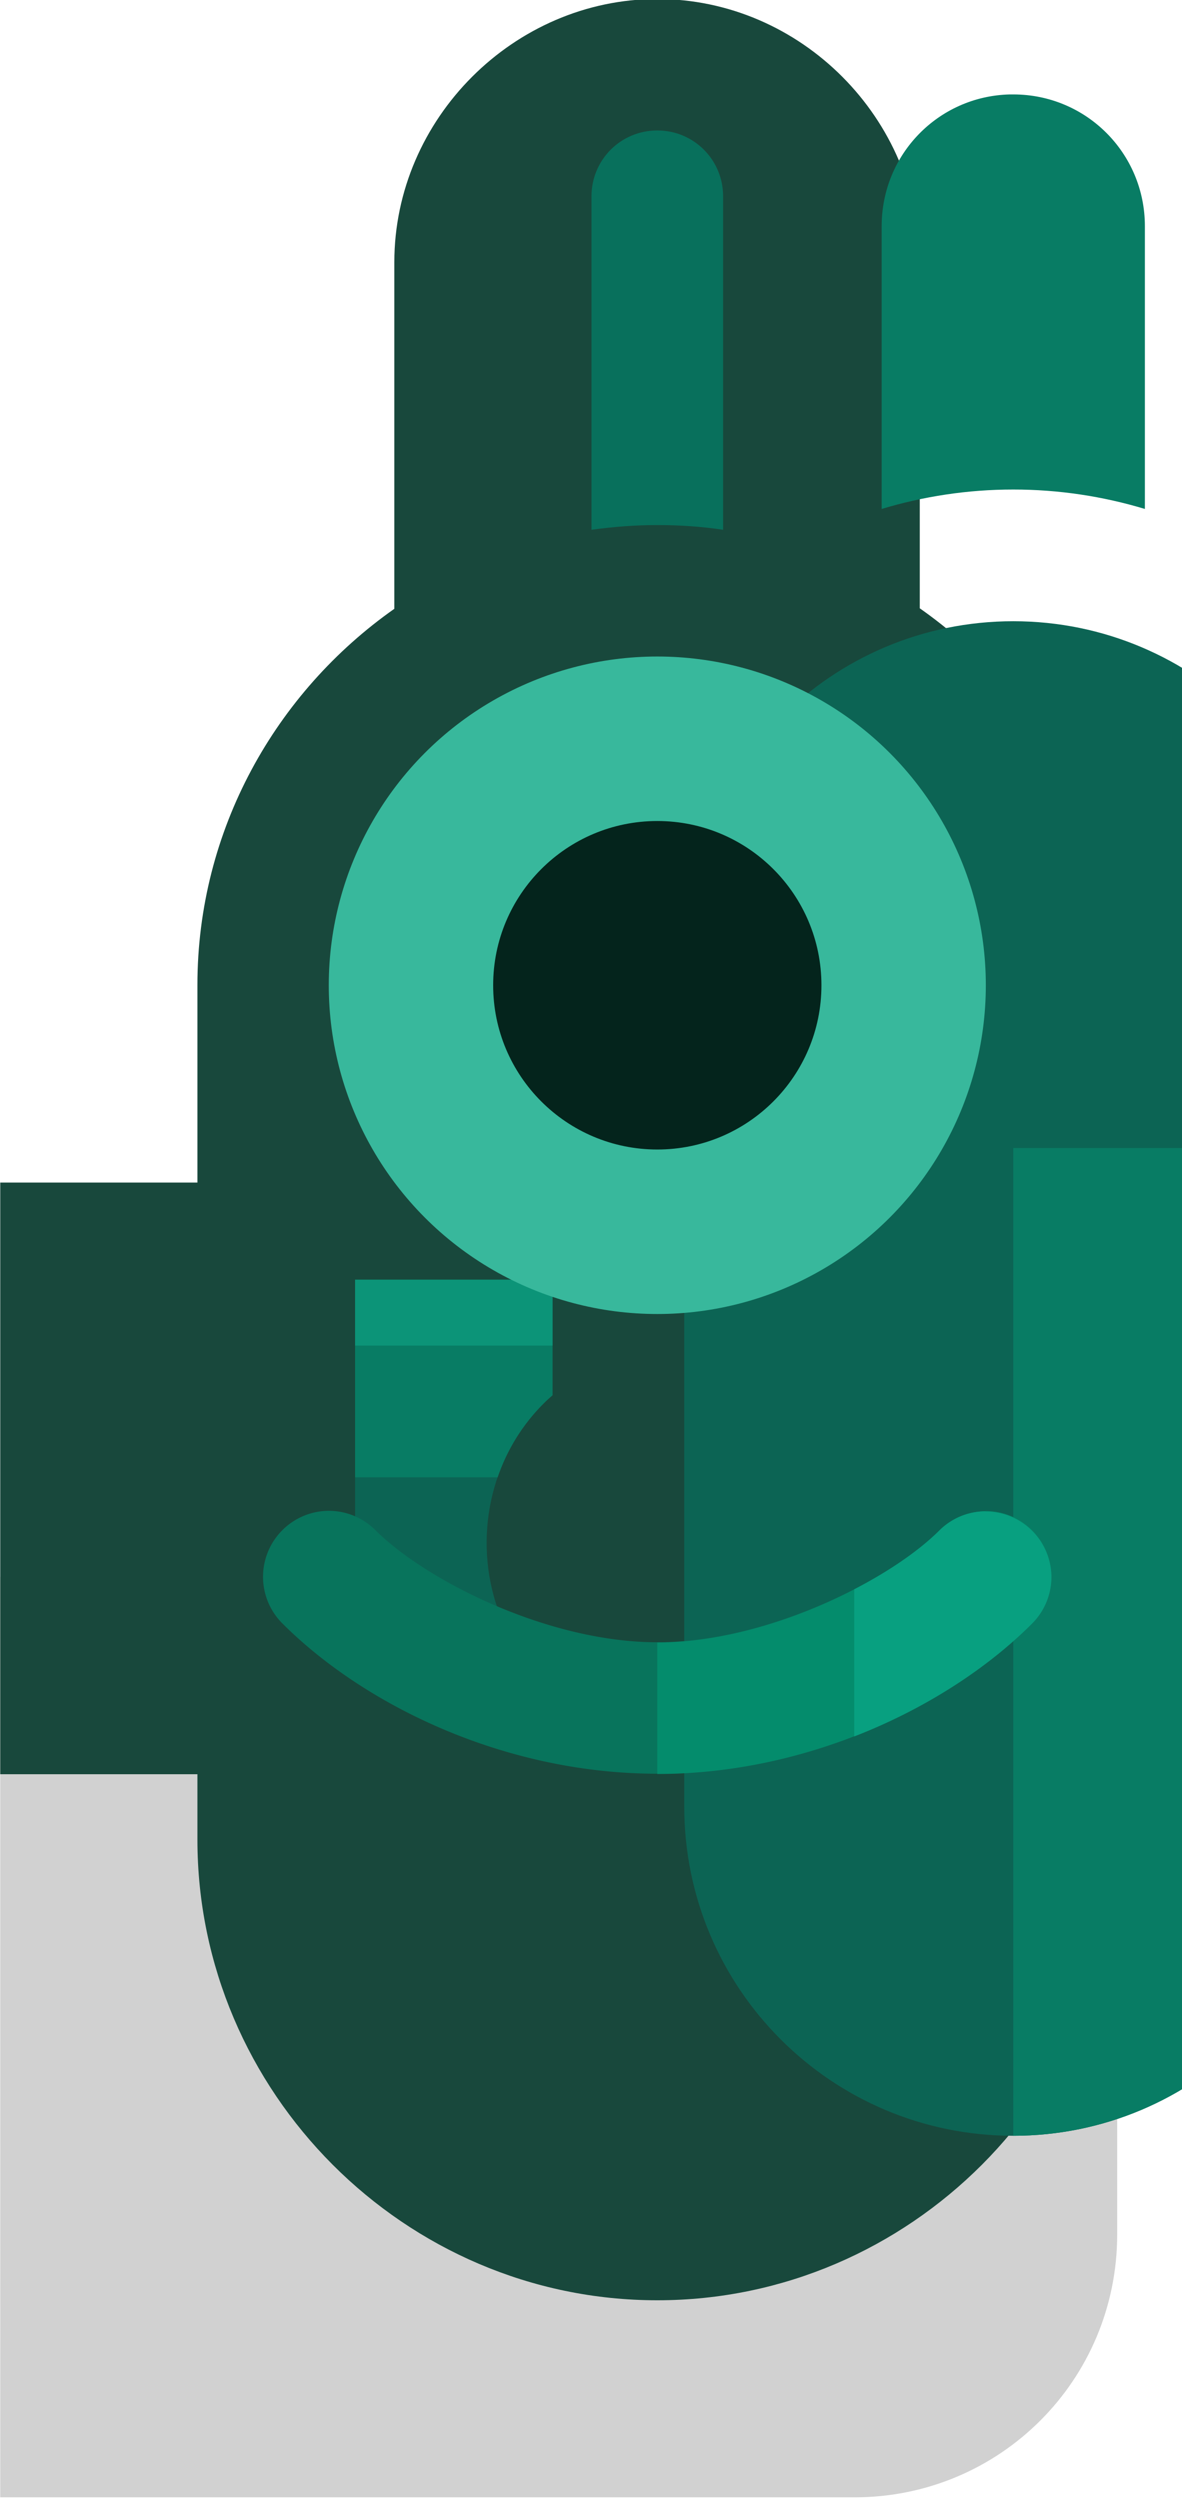 <?xml version="1.0" encoding="UTF-8" standalone="no"?>
<svg
   width="0.238mm"
   height="0.503mm"
   viewBox="0 0 0.238 0.503"
   version="1.1"
   id="svg3893"
   inkscape:version="1.1 (c68e22c387, 2021-05-23)"
   sodipodi:docname="waterpark_fence_bl.svg"
   xmlns:inkscape="http://www.inkscape.org/namespaces/inkscape"
   xmlns:sodipodi="http://sodipodi.sourceforge.net/DTD/sodipodi-0.dtd"
   xmlns="http://www.w3.org/2000/svg"
   xmlns:svg="http://www.w3.org/2000/svg"
   xmlns:rdf="http://www.w3.org/1999/02/22-rdf-syntax-ns#"
   xmlns:cc="http://creativecommons.org/ns#"
   xmlns:dc="http://purl.org/dc/elements/1.1/">
  <defs
     id="defs3887" />
  <sodipodi:namedview
     id="base"
     pagecolor="#ffffff"
     bordercolor="#666666"
     borderopacity="1.0"
     inkscape:pageopacity="0.0"
     inkscape:pageshadow="2"
     inkscape:zoom="31.678384"
     inkscape:cx="-0.1894036"
     inkscape:cy="0.93123438"
     inkscape:document-units="px"
     inkscape:current-layer="layer1"
     inkscape:document-rotation="0"
     showgrid="false"
     inkscape:pagecheckerboard="0"
     inkscape:window-width="1920"
     inkscape:window-height="1057"
     inkscape:window-x="-8"
     inkscape:window-y="-8"
     inkscape:window-maximized="1" />
  <g
     inkscape:label="Layer 1"
     inkscape:groupmode="layer"
     id="layer1"
     transform="translate(-121.589,-155.475)">
    <g
       id="g45730-4"
       transform="matrix(0.05,0,0,0.05,76.213,160.105)"
       style="stroke-width:20">
      <path
         id="path23042-1"
         style="fill:#000000;fill-opacity:0.18;stroke:none;stroke-width:200;stroke-linecap:round;stroke-linejoin:round;paint-order:markers fill stroke"
         d="m 912.019,-86.254 v 2.646 c 0,0.586 -0.472,1.058 -1.058,1.058 h -3.44 v -3.704 z"
         sodipodi:nodetypes="cscccc" />
      <path
         id="path23044-8"
         style="color:#000000;fill:#18483c;fill-opacity:1;stroke-width:21.167;stroke-linecap:round;stroke-linejoin:round;-inkscape-stroke:none;paint-order:markers fill stroke"
         d="m 910.167,-92.604 c 0.578,0 1.057,0.482 1.057,1.059 v 1.393 c 0.479,0.336 0.795,0.891 0.795,1.516 v 1.787 c 0.012,0.011 0.024,0.022 0.035,0.033 v 0.002 c 0.306,0.305 0.306,0.816 0,1.121 v 0.002 c -0.012,0.012 -0.023,0.023 -0.035,0.034 v 0.46 c 3e-5,1.017 -0.835,1.854 -1.852,1.854 -1.017,3.2e-5 -1.852,-0.837 -1.852,-1.854 v -0.263 h -0.794 v -2.381 h 0.794 v -0.795 c -3e-5,-0.624 0.315,-1.178 0.793,-1.514 v -1.395 c 0,-0.577 0.482,-1.059 1.059,-1.059 z"
         sodipodi:nodetypes="sscsccccccsssccccscss" />
      <path
         id="path23046-5"
         style="fill:#0c6454;fill-opacity:1;stroke:none;stroke-width:80;stroke-linecap:round;stroke-linejoin:round;stroke-miterlimit:4;stroke-dasharray:none;paint-order:markers fill stroke"
         d="m 3440.002,-340 c -2.761,-7e-5 -5,2.239 -5,5 v 13 c -2e-4,2.761 2.239,5 5,5 2.761,9e-5 5,-2.239 5,-5 v -13 c 1e-4,-2.761 -2.239,-5 -5,-5 z M 3430,-330 v 5 h 2.168 c -0.368,-1.058 -0.135,-2.295 0.701,-3.125 0.042,-0.042 0.087,-0.082 0.131,-0.121 V -330 Z"
         transform="scale(0.265)" />
      <path
         style="color:#000000;fill:#08745c;fill-opacity:1;stroke-width:20;stroke-linecap:round;stroke-linejoin:round;-inkscape-stroke:none"
         d="m 908.845,-86.52 a 0.265,0.265 0 0 0 -0.188,0.078 0.265,0.265 0 0 0 0,0.375 c 0.327,0.327 0.892,0.605 1.51,0.605 0.617,0 1.183,-0.278 1.51,-0.605 a 0.265,0.265 0 0 0 0,-0.375 0.265,0.265 0 0 0 -0.373,0 c -0.202,0.202 -0.696,0.451 -1.137,0.451 -0.441,0 -0.932,-0.249 -1.135,-0.451 a 0.265,0.265 0 0 0 -0.188,-0.078 z"
         id="path23048-6" />
      <path
         id="path23050-8"
         style="fill:#087c64;fill-opacity:1;stroke:none;stroke-width:80;stroke-linecap:round;stroke-linejoin:round;stroke-miterlimit:4;stroke-dasharray:none;paint-order:markers fill stroke"
         d="m 3439.949,-348 c -1.084,0.027 -1.947,0.909 -1.947,2 v 4.295 c 0.635,-0.191 1.306,-0.295 2,-0.295 0.694,-2e-5 1.365,0.104 2,0.295 V -346 c 0,-1.108 -0.892,-2 -2,-2 -0.019,0 -0.034,-4.3e-4 -0.053,0 z m 0.053,16 v 15 c 2.761,8e-5 5,-2.239 5,-5 v -10 z m -10.002,2 v 3 h 2.166 c 0.142,-0.414 0.376,-0.8 0.703,-1.125 0.042,-0.042 0.087,-0.082 0.131,-0.121 V -330 Z"
         transform="scale(0.265)" />
      <path
         id="path23052-1"
         style="color:#000000;fill:#048c6c;fill-opacity:1;stroke-width:20;stroke-linecap:round;stroke-linejoin:round;-inkscape-stroke:none"
         d="m 911.49,-86.518 a 0.265,0.265 0 0 0 -0.187,0.077 c -0.202,0.202 -0.695,0.451 -1.136,0.451 v 0.529 c 0.617,0 1.182,-0.279 1.509,-0.606 a 0.265,0.265 0 0 0 0,-0.375 0.265,0.265 0 0 0 -0.187,-0.077 z" />
      <path
         id="path23054-2"
         style="fill:#0c9478;fill-opacity:1;stroke:none;stroke-width:80;stroke-linecap:round;stroke-linejoin:round;stroke-miterlimit:4;stroke-dasharray:none;paint-order:markers fill stroke"
         d="m 3443.002,-335 v 16.998 c 1.258,-0.944 1.999,-2.425 2,-3.998 v -13 z m -13.002,5 v 1 h 3 v -1 z"
         transform="scale(0.265)" />
      <path
         id="path23056-6"
         style="color:#000000;fill:#08a080;fill-opacity:1;stroke-width:20;stroke-linecap:round;stroke-linejoin:round;-inkscape-stroke:none"
         d="m 911.49,-86.518 a 0.265,0.265 0 0 0 -0.187,0.077 c -0.078,0.078 -0.198,0.162 -0.343,0.237 v 0.592 c 0.289,-0.112 0.538,-0.276 0.716,-0.454 a 0.265,0.265 0 0 0 0.078,-0.18 0.265,0.265 0 0 0 0,-0.014 0.265,0.265 0 0 0 -0.078,-0.18 0.265,0.265 0 0 0 -0.187,-0.077 z" />
      <circle
         style="fill:#38b89c;fill-opacity:1;stroke:none;stroke-width:21.167;stroke-linecap:round;stroke-linejoin:round;stroke-miterlimit:4;stroke-dasharray:none;paint-order:markers fill stroke"
         id="circle23058-4"
         cx="-910.167"
         cy="-88.635"
         r="1.323"
         transform="scale(-1,1)" />
      <path
         id="path23060-4"
         style="fill:#08705c;fill-opacity:1;stroke:none;stroke-width:21.167;stroke-linecap:round;stroke-linejoin:miter;stroke-miterlimit:4;stroke-dasharray:none;paint-order:markers fill stroke"
         d="m 910.167,-92.075 c 0.147,0 0.265,0.118 0.265,0.265 v 1.342 c -0.086,-0.013 -0.175,-0.019 -0.265,-0.019 -0.09,-3e-6 -0.178,0.007 -0.265,0.019 v -1.342 c 0,-0.147 0.118,-0.265 0.265,-0.265 z"
         sodipodi:nodetypes="sscscss" />
      <circle
         style="fill:#04241c;fill-opacity:1;stroke:none;stroke-width:21.167;stroke-linecap:round;stroke-linejoin:round;stroke-miterlimit:4;stroke-dasharray:none;paint-order:markers fill stroke"
         id="circle23062-5"
         cx="-910.167"
         cy="-88.635"
         r="0.661"
         transform="scale(-1,1)" />
    </g>
  </g>
</svg>
